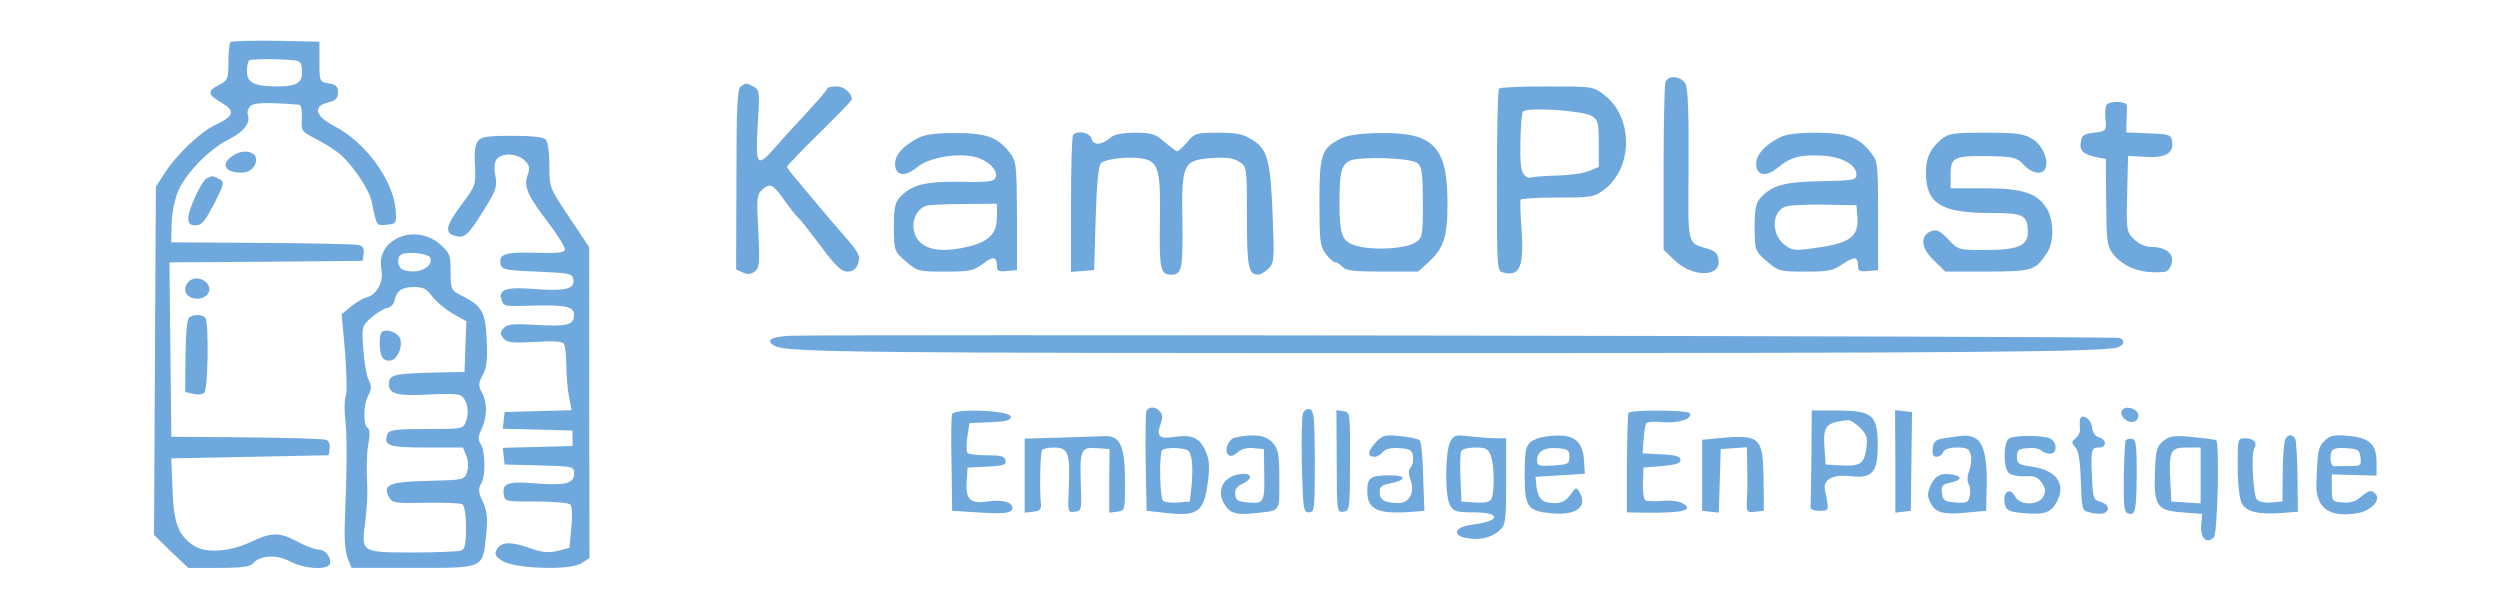 <?xml version="1.0" standalone="no"?>
<!DOCTYPE svg PUBLIC "-//W3C//DTD SVG 20010904//EN"
 "http://www.w3.org/TR/2001/REC-SVG-20010904/DTD/svg10.dtd">
<svg version="1.0" xmlns="http://www.w3.org/2000/svg"
 width="810pt" height="195pt" viewBox="0 0 810 195"
 preserveAspectRatio="xMidYMid meet">
<g transform="translate(0,195) scale(0.1,-0.1)"
fill="#6fa8dc" stroke="none">
<path d="M747 1814 c-4 -4 -7 -33 -7 -65 0 -55 -2 -59 -30 -74 -39 -20 -38
-31 5 -56 49 -29 45 -44 -18 -74 -47 -22 -124 -95 -163 -155 l-29 -45 -3 -564
-3 -564 55 -54 56 -53 99 0 c75 0 102 4 111 15 22 26 76 29 120 6 53 -27 130
-29 130 -3 0 23 -19 42 -41 42 -10 0 -39 11 -65 25 -59 32 -85 31 -154 -2 -66
-31 -144 -36 -182 -11 -50 33 -66 74 -69 183 l-4 100 255 5 255 5 3 23 c2 12
-3 24 -11 27 -7 3 -124 7 -258 8 l-244 2 -3 282 -3 283 313 2 313 3 3 23 c3
16 -2 25 -15 28 -10 3 -151 6 -313 7 l-295 2 1 60 c1 37 10 79 22 108 27 59
102 136 166 167 47 24 68 52 59 78 -3 7 0 19 7 27 11 13 50 14 158 6 8 -1 11
-15 10 -43 -3 -41 -1 -44 40 -65 24 -12 59 -33 78 -48 41 -31 100 -118 108
-157 17 -83 15 -79 49 -76 31 3 32 4 29 46 -6 95 -97 221 -198 273 -62 32 -72
64 -22 77 26 6 33 13 33 33 0 19 -6 25 -30 29 -30 5 -30 6 -30 70 l0 65 -141
3 c-77 1 -143 -1 -147 -4z m231 -87 c5 -44 -13 -57 -80 -57 -74 0 -98 12 -98
49 0 15 3 31 7 35 4 4 43 5 88 4 80 -3 80 -3 83 -31z"/>
<path d="M5396 1684 c-3 -9 -6 -134 -6 -279 l0 -264 35 -34 c58 -56 150 -56
143 0 -2 22 -10 30 -38 38 -64 19 -61 5 -59 269 1 169 -2 249 -10 264 -14 26
-56 30 -65 6z"/>
<path d="M2401 1671 c-12 -8 -15 -60 -15 -302 l-1 -292 22 -10 c17 -7 27 -6
39 4 15 12 16 29 11 130 -6 104 -5 118 11 133 27 24 35 21 72 -31 19 -27 39
-52 46 -58 6 -5 39 -47 73 -92 48 -65 67 -83 87 -83 16 0 27 7 33 23 10 25 4
39 -36 84 -15 17 -46 53 -68 79 -22 26 -59 70 -82 98 -24 27 -43 52 -43 56 0
3 47 52 105 109 58 57 105 106 105 108 0 22 -25 43 -50 43 -17 0 -30 -3 -30
-7 0 -5 -30 -39 -66 -78 -36 -38 -82 -89 -102 -112 -59 -68 -65 -61 -57 71 7
109 6 115 -13 125 -25 13 -23 13 -41 2z"/>
<path d="M4857 1663 c-4 -3 -7 -138 -7 -299 0 -288 0 -292 21 -297 53 -14 67
20 59 138 -4 50 -5 93 -3 98 2 4 56 7 120 7 110 0 118 1 151 26 94 72 94 235
-1 307 -35 27 -38 27 -185 27 -82 0 -152 -3 -155 -7z m301 -89 c20 -13 22 -23
22 -90 l0 -75 -32 -13 c-18 -8 -66 -14 -107 -15 -40 -1 -77 -4 -81 -6 -5 -3
-15 1 -22 9 -10 9 -13 39 -12 104 1 49 4 95 8 100 10 16 195 4 224 -14z"/>
<path d="M6825 1610 c-4 -6 -5 -27 -3 -48 3 -36 2 -37 -37 -42 -33 -4 -41 -9
-43 -29 -5 -29 7 -41 49 -50 l32 -6 1 -140 c1 -124 3 -143 21 -166 34 -45 93
-67 167 -60 10 0 20 12 24 27 8 32 -17 53 -64 54 -21 0 -42 9 -58 25 -24 24
-25 28 -22 147 l3 123 52 -3 c66 -5 95 10 91 46 -3 26 -5 27 -76 30 l-73 3 1
37 c1 20 2 43 1 50 -1 15 -57 16 -66 2z"/>
<path d="M2975 1503 c-49 -25 -75 -55 -75 -84 0 -39 32 -44 71 -11 35 29 113
45 176 36 47 -7 89 -44 79 -69 -5 -13 -23 -16 -113 -14 -116 2 -161 -10 -198
-51 -16 -18 -19 -36 -19 -98 1 -75 1 -76 39 -109 37 -32 41 -33 127 -33 80 0
93 3 122 25 34 26 46 24 46 -7 0 -16 6 -19 33 -16 l32 3 0 176 c-1 167 -2 177
-24 205 -39 50 -76 63 -176 63 -63 0 -99 -5 -120 -16z m255 -256 c0 -54 -25
-79 -92 -96 -72 -17 -122 -14 -152 10 -41 32 -33 105 14 122 8 3 63 6 123 6
l107 1 0 -43z"/>
<path d="M3477 1513 c-4 -3 -7 -105 -7 -225 l0 -219 38 3 37 3 5 167 c3 107 9
171 17 179 15 15 92 23 136 15 51 -10 58 -36 55 -209 -2 -150 2 -167 37 -167
34 0 38 17 36 172 -3 190 2 199 97 206 46 3 68 0 87 -12 25 -16 25 -17 25
-179 0 -163 5 -187 37 -187 7 0 22 9 33 20 18 18 19 30 14 157 -7 192 -16 228
-65 259 -32 20 -51 24 -113 24 -70 0 -76 -2 -99 -30 -14 -16 -29 -30 -33 -30
-3 0 -22 14 -41 30 -30 26 -41 30 -95 30 -38 0 -67 -5 -77 -14 -30 -26 -58
-29 -64 -6 -5 20 -45 29 -60 13z"/>
<path d="M4344 1501 c-63 -32 -69 -51 -69 -206 0 -124 2 -143 20 -167 11 -15
25 -28 31 -28 6 0 17 -7 24 -15 10 -12 38 -15 129 -15 l116 0 36 33 c46 42 59
81 59 185 0 187 -44 233 -217 231 -68 -1 -107 -7 -129 -18z m249 -80 c14 -11
17 -34 17 -127 0 -111 -1 -114 -25 -130 -31 -20 -134 -26 -188 -11 -49 13 -57
34 -57 140 0 100 6 122 33 136 31 15 200 10 220 -8z"/>
<path d="M5765 1504 c-48 -25 -75 -55 -75 -85 0 -38 32 -44 69 -13 41 34 70
43 140 40 68 -3 116 -29 116 -62 0 -17 -9 -19 -113 -21 -120 -2 -160 -13 -198
-54 -15 -17 -19 -35 -19 -97 1 -75 1 -75 40 -109 37 -32 41 -33 124 -33 75 0
91 3 122 25 38 25 49 24 49 -7 0 -16 6 -19 33 -16 l32 3 0 175 c0 169 -1 177
-23 205 -40 51 -77 64 -177 65 -63 0 -99 -5 -120 -16z m253 -259 c4 -61 -24
-82 -126 -97 -77 -11 -83 -11 -109 8 -44 33 -44 106 0 124 12 5 69 8 127 7
l105 -2 3 -40z"/>
<path d="M6288 1497 c-35 -30 -48 -58 -48 -107 0 -99 49 -130 206 -130 112 0
124 -6 124 -64 0 -42 -33 -56 -135 -56 -90 0 -91 0 -123 35 -26 27 -37 33 -55
26 -37 -14 -34 -54 9 -95 l37 -36 136 0 c147 1 156 3 194 62 22 35 22 101 0
140 -31 52 -77 68 -203 68 l-110 0 0 45 c0 56 11 61 129 59 76 -2 85 -4 108
-28 25 -27 57 -34 68 -15 16 24 -6 78 -39 98 -29 18 -50 21 -152 21 -109 0
-121 -2 -146 -23z"/>
<path d="M1549 1494 c-9 -11 -13 -37 -10 -80 3 -63 2 -66 -43 -126 -53 -71
-57 -93 -19 -103 30 -7 40 2 99 98 31 50 35 63 29 98 -5 26 -3 45 5 54 18 21
67 18 90 -5 16 -16 18 -24 9 -49 -13 -36 1 -66 73 -160 26 -35 48 -70 48 -78
0 -12 -18 -14 -95 -12 -99 3 -120 -4 -113 -37 3 -17 16 -20 118 -24 109 -5
115 -6 118 -27 4 -30 -28 -37 -132 -29 -88 7 -114 -3 -100 -38 7 -19 7 -19
111 -16 94 2 123 -4 123 -29 0 -34 -19 -39 -119 -34 -81 5 -98 3 -110 -11 -11
-13 -11 -19 0 -32 11 -14 28 -16 101 -12 60 4 91 2 95 -6 4 -6 8 -38 8 -71 0
-33 4 -79 9 -102 l8 -42 -108 -3 -109 -3 -3 -27 -3 -27 113 -3 113 -3 0 -25 0
-25 -113 -3 -113 -3 3 -27 3 -27 113 -3 c111 -3 112 -3 112 -27 0 -32 -29 -39
-128 -31 -86 7 -105 0 -100 -35 3 -24 5 -24 105 -24 56 0 106 -4 111 -10 6 -6
7 -38 3 -75 l-6 -65 -38 -10 c-30 -7 -50 -5 -87 8 -63 23 -97 22 -110 -3 -9
-16 -6 -22 17 -37 40 -26 220 -32 257 -8 l26 17 -1 503 0 504 -64 96 c-65 97
-65 97 -65 169 0 43 -5 77 -12 84 -8 8 -47 12 -109 12 -77 0 -99 -3 -110 -16z"/>
<path d="M752 1444 c-29 -20 -28 -42 2 -50 33 -8 57 -2 69 17 26 41 -25 65
-71 33z"/>
<path d="M671 1373 c-17 -7 -61 -101 -61 -130 0 -18 6 -23 24 -23 20 0 30 13
60 70 33 66 34 70 16 80 -10 5 -20 10 -22 9 -2 0 -9 -3 -17 -6z"/>
<path d="M1278 1173 c-35 -22 -50 -57 -42 -98 7 -39 -15 -80 -49 -89 -12 -3
-35 -17 -51 -30 l-29 -24 11 -123 c5 -67 7 -132 2 -143 -4 -12 -5 -46 -1 -76
6 -52 5 -168 -2 -340 -2 -45 2 -88 9 -108 l13 -32 199 0 c234 0 226 -3 237
107 6 57 3 78 -11 108 -14 30 -15 41 -6 56 16 24 15 104 0 129 -9 14 -9 25 -1
42 21 43 23 88 7 121 -15 28 -15 33 0 62 13 23 16 50 13 113 -4 92 -15 110
-79 143 -37 19 -38 20 -38 78 0 55 -2 61 -35 90 -41 36 -102 42 -147 14z m116
-58 c12 -31 -43 -56 -88 -39 -16 6 -22 35 -9 47 13 14 91 7 97 -8z m5 -124
c12 -16 41 -41 66 -56 l46 -26 -3 -82 -3 -82 -100 -2 c-131 -4 -145 -7 -145
-38 0 -32 28 -39 134 -33 46 3 90 2 98 -3 21 -12 30 -52 18 -83 -9 -26 -10
-26 -129 -26 -96 0 -120 -3 -125 -15 -15 -39 1 -45 125 -45 l119 0 11 -27 c7
-17 7 -38 2 -53 -8 -25 -11 -25 -125 -28 -127 -3 -149 -12 -128 -52 11 -20 18
-21 119 -19 59 1 113 -1 119 -5 7 -4 12 -34 12 -76 0 -53 -4 -69 -16 -74 -9
-3 -78 -6 -154 -6 -170 0 -170 0 -157 96 5 38 8 87 7 109 -3 75 -2 120 5 156
4 23 3 39 -4 43 -15 10 -14 76 3 106 10 20 10 30 0 50 -7 14 -14 59 -17 99 -5
72 -5 74 26 102 17 15 40 29 51 31 11 2 22 12 24 23 7 33 23 45 63 45 30 0 42
-6 58 -29z"/>
<path d="M1237 874 c-10 -10 -9 -66 2 -82 5 -8 17 -12 27 -10 24 4 42 53 28
76 -12 18 -45 27 -57 16z"/>
<path d="M612 1038 c-21 -21 -14 -47 14 -54 34 -9 64 18 48 44 -14 21 -45 27
-62 10z"/>
<path d="M614 922 c-8 -4 -12 -49 -13 -124 l-1 -118 26 -6 c14 -4 30 -2 36 4
12 12 15 222 4 241 -8 12 -35 14 -52 3z"/>
<path d="M2555 862 c-60 -4 -76 -16 -44 -33 40 -21 275 -23 2169 -23 1722 0
2143 4 2183 19 20 8 22 24 4 30 -13 6 -4230 12 -4312 7z"/>
<path d="M3714 617 c-2 -7 -3 -82 -2 -167 l3 -155 55 -6 c114 -14 132 0 145
112 5 43 2 65 -11 92 -19 40 -45 50 -103 41 -45 -7 -55 3 -41 41 7 20 7 31 -1
41 -14 18 -38 18 -45 1z m146 -152 c4 -16 4 -55 1 -85 l-6 -55 -39 -3 c-21 -2
-43 1 -48 6 -10 10 -13 146 -3 163 4 5 25 9 48 7 37 -3 42 -6 47 -33z"/>
<path d="M4222 612 c-4 -9 -6 -86 -4 -170 4 -142 5 -152 23 -152 18 0 19 9 19
164 0 136 -3 165 -15 170 -8 3 -18 -2 -23 -12z"/>
<path d="M6875 620 c-10 -17 20 -44 40 -36 9 3 15 14 13 23 -4 21 -43 30 -53
13z"/>
<path d="M3085 608 c-3 -7 -4 -80 -2 -163 l2 -150 80 -5 c91 -6 115 -3 115 15
0 19 -33 27 -83 20 -54 -8 -69 7 -65 67 l3 43 63 3 c53 3 63 6 60 20 -3 14
-15 17 -60 17 -31 0 -59 3 -63 7 -4 4 -4 27 -1 52 l7 45 67 3 c52 2 67 6 67
18 0 20 -183 28 -190 8z"/>
<path d="M4331 455 c0 -163 1 -166 21 -163 21 3 22 8 22 163 1 158 0 160 -22
163 l-22 3 1 -166z"/>
<path d="M5276 612 c-2 -4 -4 -78 -5 -165 l0 -157 52 -1 c129 -2 170 8 127 31
-13 7 -42 10 -66 7 -23 -2 -47 -1 -53 2 -5 4 -9 29 -8 56 l2 50 60 5 c44 4 60
9 60 20 0 11 -15 16 -62 18 l-61 3 3 44 c2 25 6 49 9 54 3 4 27 6 54 3 50 -4
97 11 87 29 -7 11 -192 12 -199 1z"/>
<path d="M5869 470 c-1 -82 -2 -156 -3 -162 -1 -8 11 -13 29 -13 32 0 32 0 18
67 -7 35 25 52 84 45 70 -8 87 13 87 102 -1 97 -17 110 -131 111 l-83 0 -1
-150z m158 94 c21 -22 25 -32 20 -66 -7 -51 -19 -59 -82 -56 l-50 3 -3 44 c-6
82 0 91 76 100 7 0 25 -11 39 -25z"/>
<path d="M6141 455 l0 -166 25 3 25 3 2 160 2 160 -27 3 -28 3 1 -166z"/>
<path d="M6739 588 c-1 -7 -1 -20 0 -29 1 -9 -5 -22 -14 -29 -14 -11 -14 -15
-1 -29 11 -12 16 -45 18 -111 3 -93 3 -94 31 -101 16 -4 35 -5 43 -2 22 8 16
30 -10 37 -23 6 -25 11 -28 81 -4 89 -2 95 23 95 25 0 25 26 0 33 -12 3 -21
15 -23 33 -3 29 -37 48 -39 22z"/>
<path d="M3433 532 l-113 -3 0 -120 0 -120 28 3 c23 3 27 7 24 33 -4 47 -1
158 4 167 3 4 21 8 40 8 45 0 52 -20 47 -128 -4 -82 -3 -83 19 -80 22 3 23 6
20 83 -4 118 0 127 51 123 l42 -3 -1 -103 0 -103 25 3 c26 3 26 4 26 97 0 116
-15 150 -67 148 -18 -1 -84 -3 -145 -5z"/>
<path d="M4004 533 c-24 -4 -39 -42 -24 -57 6 -6 17 -3 29 8 12 11 31 16 53
14 l33 -3 1 -70 c2 -102 0 -107 -49 -103 -35 2 -43 7 -45 25 -2 16 4 26 22 35
44 20 29 42 -20 29 -42 -11 -60 -51 -40 -89 18 -34 39 -42 98 -35 89 9 83 1
83 108 0 85 -3 99 -22 121 -21 24 -58 29 -119 17z"/>
<path d="M4456 515 c-26 -28 -26 -45 -2 -45 8 0 19 7 26 15 9 11 27 15 54 13
34 -2 42 -7 44 -26 2 -13 -1 -29 -7 -36 -8 -9 -8 -22 -1 -40 15 -41 -3 -76
-39 -76 -44 0 -61 10 -61 35 0 18 7 24 35 29 52 10 53 26 1 26 -66 0 -76 -7
-76 -50 0 -62 32 -77 150 -68 l35 3 -4 110 c-1 61 -6 114 -11 118 -4 5 -32 11
-63 14 -51 5 -57 4 -81 -22z"/>
<path d="M4699 519 c-17 -32 -18 -177 -1 -206 11 -20 21 -23 77 -23 91 0 87
-29 -5 -40 -55 -6 -68 -34 -20 -43 41 -9 84 1 109 25 19 17 21 30 21 158 l0
140 -32 0 c-18 0 -56 3 -84 6 -48 6 -53 5 -65 -17z m131 -45 c12 -31 13 -124
1 -142 -5 -9 -24 -12 -52 -10 l-44 3 -3 74 c-2 41 -1 80 2 88 3 8 21 13 46 13
34 0 42 -4 50 -26z"/>
<path d="M4980 529 c-36 -15 -40 -25 -40 -120 0 -101 9 -114 84 -122 81 -8
120 19 95 66 -12 20 -12 20 -31 -6 -14 -20 -28 -27 -53 -27 -38 0 -52 14 -57
55 l-3 30 80 5 80 5 -3 45 c-4 57 -29 80 -86 79 -22 0 -52 -5 -66 -10z m105
-59 c0 -23 -4 -25 -52 -28 -46 -3 -53 -1 -53 15 0 30 22 44 65 41 35 -3 40 -6
40 -28z"/>
<path d="M5575 531 l-60 -6 0 -115 0 -115 27 -3 27 -3 3 103 3 103 43 3 42 3
1 -63 c1 -35 1 -82 -1 -106 -2 -42 -1 -43 27 -40 l28 3 -1 103 c-2 135 -11
144 -139 133z"/>
<path d="M6305 531 c-34 -5 -40 -10 -43 -33 -2 -20 1 -28 13 -28 8 0 18 7 21
15 4 10 20 15 45 15 32 0 40 -4 44 -23 4 -12 1 -35 -4 -51 -7 -16 -8 -34 -3
-43 5 -8 7 -26 4 -39 -4 -22 -9 -25 -46 -22 -36 3 -41 6 -44 31 -3 23 1 28 27
33 36 8 40 20 9 26 -39 7 -59 -3 -73 -35 -11 -26 -11 -36 1 -58 15 -31 44 -38
124 -29 l55 5 2 80 c2 91 -10 141 -37 155 -20 11 -31 11 -95 1z"/>
<path d="M6509 529 c-18 -11 -19 -93 -1 -111 7 -7 30 -12 52 -11 32 2 43 -3
56 -22 12 -18 13 -28 4 -44 -15 -29 -75 -29 -90 -1 -19 36 -45 14 -33 -28 4
-15 16 -21 54 -24 72 -7 93 0 113 36 31 58 -1 103 -81 114 -43 6 -48 10 -48
32 0 21 5 26 34 28 18 2 38 -1 44 -7 6 -6 19 -11 29 -11 24 0 24 36 1 49 -22
11 -116 12 -134 0z"/>
<path d="M7009 521 c-21 -17 -24 -29 -27 -98 -4 -112 6 -127 88 -133 l65 -5
-3 -38 c-4 -40 18 -61 41 -38 12 12 19 309 7 315 -3 2 -37 6 -76 10 -61 6 -74
4 -95 -13z m121 -112 l0 -90 -47 3 -48 3 -3 65 c-5 100 0 110 53 110 l45 0 0
-91z"/>
<path d="M7403 523 c-3 -9 -7 -57 -7 -107 l-1 -91 -36 -3 c-21 -2 -40 2 -47
10 -12 15 -19 149 -8 166 11 18 -2 32 -30 32 -24 0 -24 -1 -24 -92 0 -55 6
-103 13 -118 14 -28 53 -38 132 -32 l50 4 -1 113 c-1 62 -4 118 -8 124 -10 16
-26 14 -33 -6z"/>
<path d="M7531 521 c-20 -20 -22 -31 -26 -136 -3 -80 41 -113 132 -98 43 7 77
41 61 61 -14 16 -21 15 -49 -8 -16 -15 -34 -20 -59 -18 -34 3 -35 4 -35 47 l0
44 73 -2 72 -2 0 44 c0 58 -23 79 -94 85 -45 4 -57 1 -75 -17z m117 -53 c3
-27 1 -28 -37 -28 -23 0 -44 0 -48 -1 -11 0 -16 29 -9 47 4 11 18 14 48 12 39
-3 43 -6 46 -30z"/>
<path d="M6887 523 c-2 -4 -5 -58 -6 -119 -1 -91 1 -113 13 -117 24 -10 28 7
29 126 0 94 -2 112 -15 115 -9 2 -18 -1 -21 -5z"/>
</g>
</svg>
